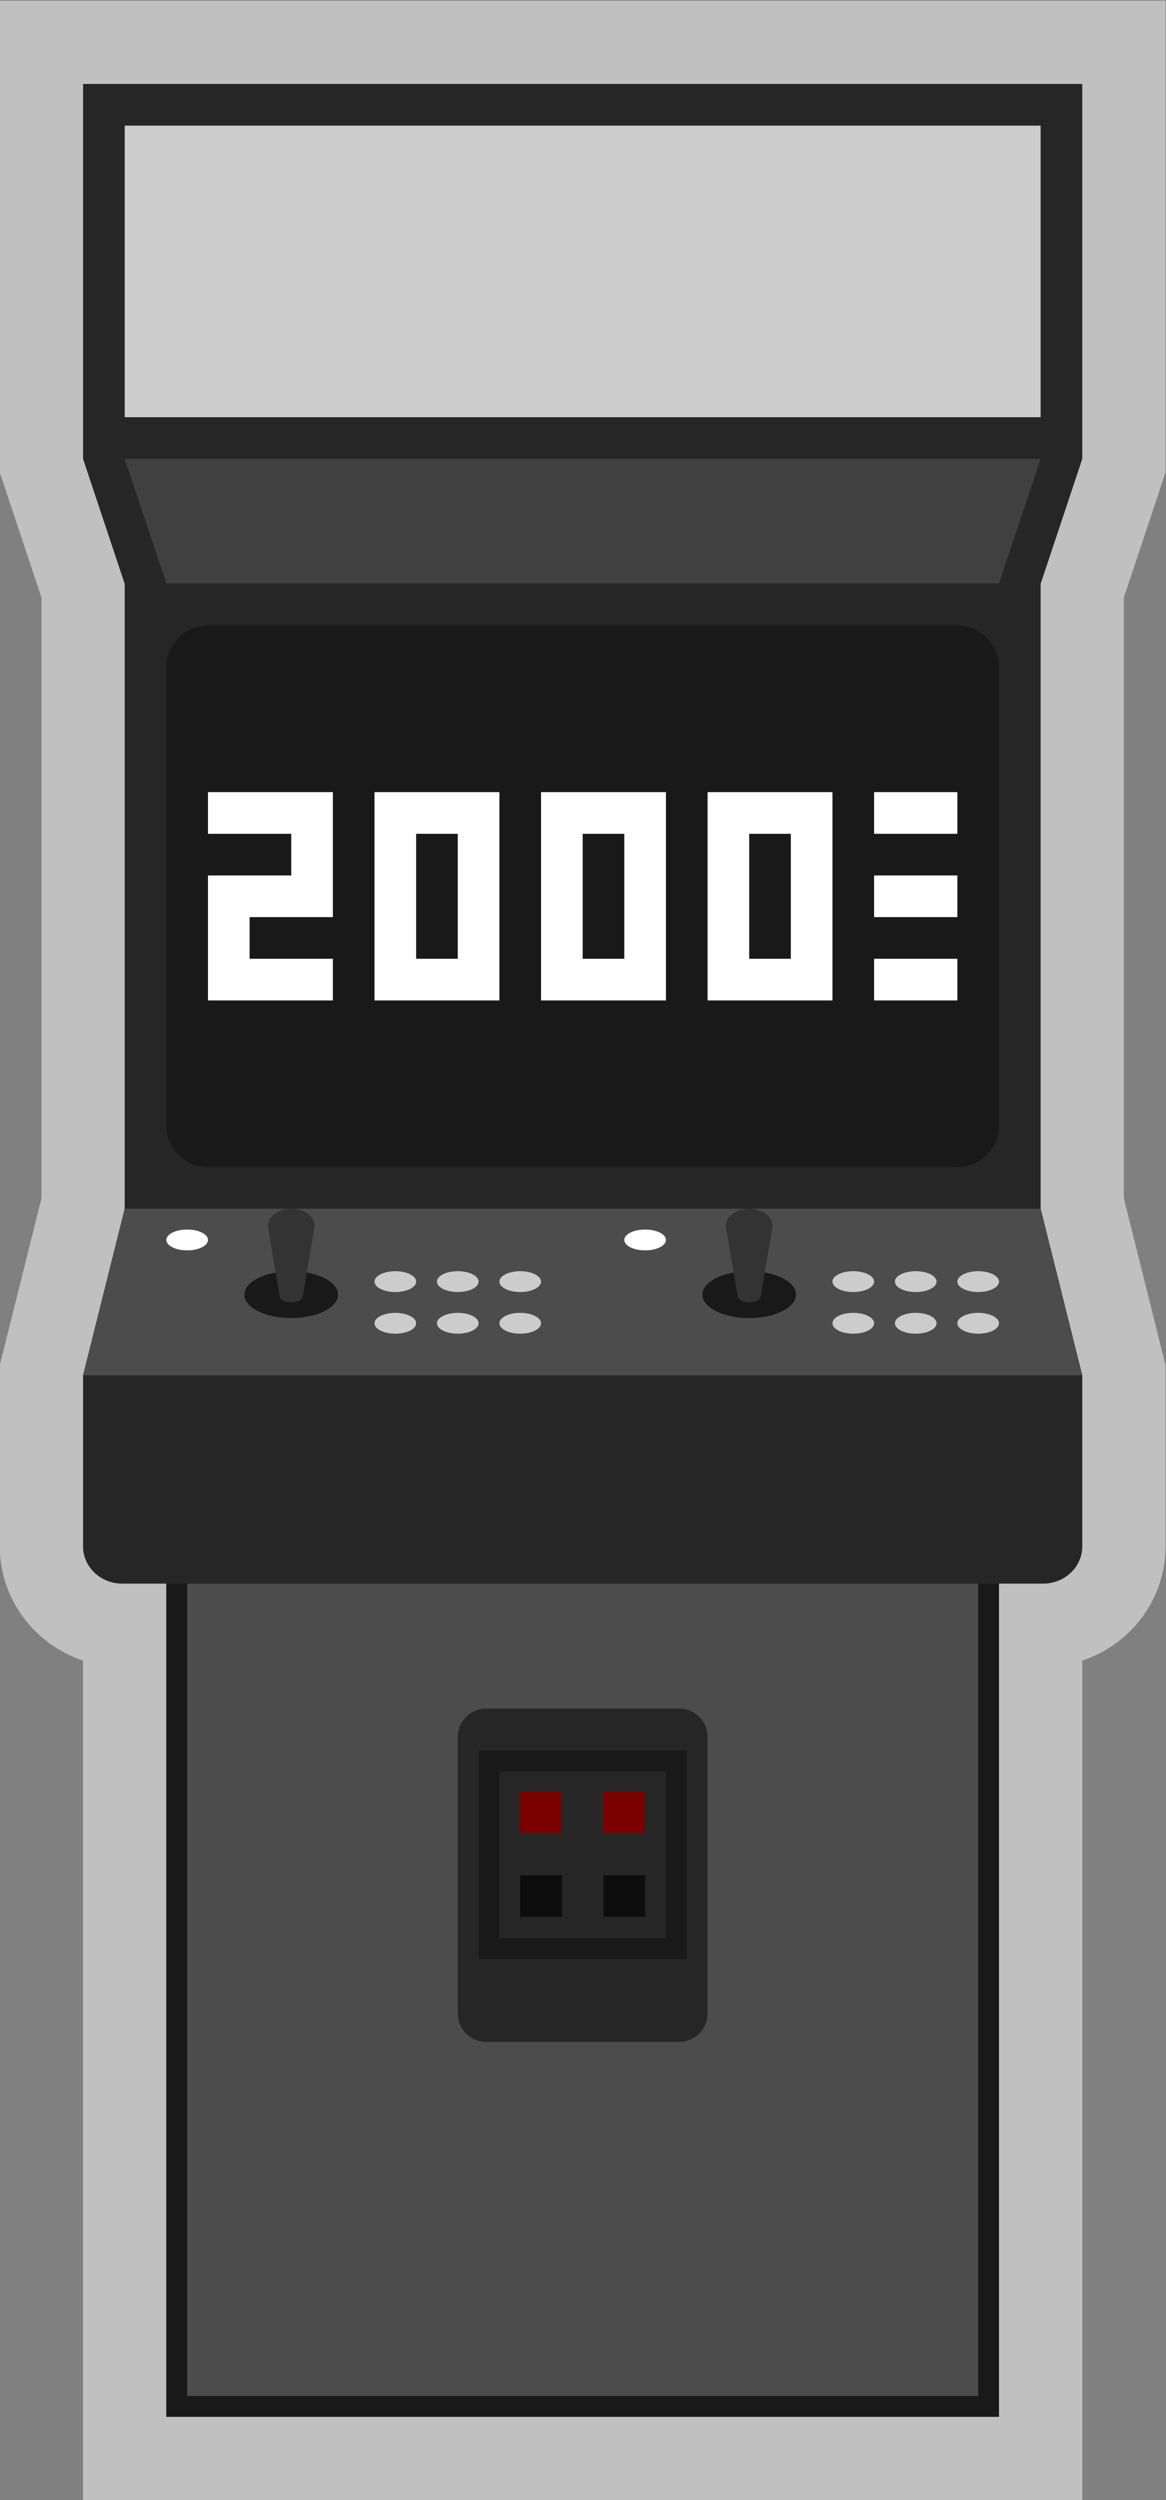 <svg xmlns="http://www.w3.org/2000/svg" xml:space="preserve" width="149.333" height="320"><rect width="100%" height="100%" fill="#808080" stroke="none"/><defs><clipPath id="a" clipPathUnits="userSpaceOnUse"><path d="M0 256h256V0H0Z"/></clipPath><clipPath id="b" clipPathUnits="userSpaceOnUse"><path d="M72 248h112V8H72Z"/></clipPath><clipPath id="c" clipPathUnits="userSpaceOnUse"><path d="M0 256h256V0H0Z"/></clipPath></defs><g clip-path="url(#a)" transform="matrix(1.333 0 0 -1.333 -96 330.667)"><g clip-path="url(#b)" style="opacity:.5"><path d="M0 0h-104v-45.298l.411-1.232L-100-57.298v-57.717l-3.761-15.045-.239-.956v-17.414c0-5.086 3.354-9.415 8-10.963V-240H0v80.607c4.646 1.548 8 5.877 8 10.963v17.414l-.239.956L4-115.015v57.717L7.59-46.53 8-45.298V0Z" style="fill:#fff;fill-opacity:1;fill-rule:nonzero;stroke:none" transform="translate(176 248)"/></g></g><path d="M168 16H88v84h80z" style="fill:#4c4c4c;fill-opacity:1;fill-rule:nonzero;stroke:none" transform="matrix(1.333 0 0 -1.333 -96 330.667)"/><path d="M168 100H88V16h80zm-2-82H90v80h76z" style="fill:#191919;fill-opacity:1;fill-rule:nonzero;stroke:none" transform="matrix(1.333 0 0 -1.333 -96 330.667)"/><g clip-path="url(#c)" transform="matrix(1.333 0 0 -1.333 -96 330.667)"><path d="M0 0v36h-96V0l4-12v-60l-4-16v-16.43c0-1.971 1.686-3.57 3.765-3.57h88.47C-1.686-108 0-106.401 0-104.43V-88l-4 16v60z" style="fill:#262626;fill-opacity:1;fill-rule:nonzero;stroke:none" transform="translate(176 204)"/><path d="m0 0 4-11.958h80L88 0Z" style="fill:#404040;fill-opacity:1;fill-rule:nonzero;stroke:none" transform="translate(84 204)"/><path d="M172 208H84v28h88z" style="fill:#ccc;fill-opacity:1;fill-rule:nonzero;stroke:none"/><path d="M0 0h-18.562a2.727 2.727 0 0 0-2.719 2.719v26.562A2.727 2.727 0 0 0-18.562 32H0a2.73 2.73 0 0 0 2.719-2.719V2.719A2.73 2.73 0 0 0 0 0" style="fill:#262626;fill-opacity:1;fill-rule:nonzero;stroke:none" transform="translate(137.281 52)"/><path d="M138 79.969h-20v-20.01h20zm-2-18.01h-16v16.01h16z" style="fill:#191919;fill-opacity:1;fill-rule:nonzero;stroke:none"/><path d="m0 0 4 16h88l4-16Z" style="fill:#4c4c4c;fill-opacity:1;fill-rule:nonzero;stroke:none" transform="translate(80 116)"/><path d="M126 72h-4v4h4zm8 0h-4v4h4z" style="fill:#7b0000;fill-opacity:1;fill-rule:nonzero;stroke:none"/><path d="M126 64h-4v4h4zm8 0h-4v4h4z" style="fill:#0d0d0d;fill-opacity:1;fill-rule:nonzero;stroke:none"/><path d="M0 0c0-.553-.896-1-2-1s-2 .447-2 1 .896 1 2 1 2-.447 2-1" style="fill:#ccc;fill-opacity:1;fill-rule:nonzero;stroke:none" transform="translate(118 125)"/><path d="M0 0c0-.553-.896-1-2-1s-2 .447-2 1 .896 1 2 1 2-.447 2-1" style="fill:#ccc;fill-opacity:1;fill-rule:nonzero;stroke:none" transform="translate(124 125)"/><path d="M0 0c0-.552-.896-1-2-1s-2 .448-2 1 .896 1 2 1 2-.448 2-1" style="fill:#fff;fill-opacity:1;fill-rule:nonzero;stroke:none" transform="translate(92 129)"/><path d="M0 0c0-.553-.896-1-2-1s-2 .447-2 1 .896 1 2 1 2-.447 2-1" style="fill:#ccc;fill-opacity:1;fill-rule:nonzero;stroke:none" transform="translate(112 125)"/><path d="M0 0c0-.553-.896-1-2-1s-2 .447-2 1 .896 1 2 1 2-.447 2-1" style="fill:#ccc;fill-opacity:1;fill-rule:nonzero;stroke:none" transform="translate(118 121)"/><path d="M0 0c0-.553-.896-1-2-1s-2 .447-2 1 .896 1 2 1 2-.447 2-1" style="fill:#ccc;fill-opacity:1;fill-rule:nonzero;stroke:none" transform="translate(124 121)"/><path d="M0 0c0-.553-.896-1-2-1s-2 .447-2 1 .896 1 2 1 2-.447 2-1" style="fill:#ccc;fill-opacity:1;fill-rule:nonzero;stroke:none" transform="translate(112 121)"/><path d="M0 0c0-1.242-2.015-2.25-4.5-2.25S-9-1.242-9 0s2.015 2.25 4.5 2.25S0 1.242 0 0" style="fill:#191919;fill-opacity:1;fill-rule:nonzero;stroke:none" transform="translate(104.5 123.75)"/><path d="m0 0-1.125 6.652c0 .914 1.013 1.662 2.25 1.662s2.25-.748 2.25-1.662L2.25 0C2.25-.914 0-.914 0 0" style="fill:#333;fill-opacity:1;fill-rule:nonzero;stroke:none" transform="translate(98.875 123.686)"/><path d="M0 0c0-.553-.896-1-2-1s-2 .447-2 1 .896 1 2 1 2-.447 2-1" style="fill:#ccc;fill-opacity:1;fill-rule:nonzero;stroke:none" transform="translate(162 125)"/><path d="M0 0c0-.553-.896-1-2-1s-2 .447-2 1 .896 1 2 1 2-.447 2-1" style="fill:#ccc;fill-opacity:1;fill-rule:nonzero;stroke:none" transform="translate(168 125)"/><path d="M0 0c0-.552-.896-1-2-1s-2 .448-2 1 .896 1 2 1 2-.448 2-1" style="fill:#fff;fill-opacity:1;fill-rule:nonzero;stroke:none" transform="translate(136 129)"/><path d="M0 0c0-.553-.896-1-2-1s-2 .447-2 1 .896 1 2 1 2-.447 2-1" style="fill:#ccc;fill-opacity:1;fill-rule:nonzero;stroke:none" transform="translate(156 125)"/><path d="M0 0c0-.553-.896-1-2-1s-2 .447-2 1 .896 1 2 1 2-.447 2-1" style="fill:#ccc;fill-opacity:1;fill-rule:nonzero;stroke:none" transform="translate(162 121)"/><path d="M0 0c0-.553-.896-1-2-1s-2 .447-2 1 .896 1 2 1 2-.447 2-1" style="fill:#ccc;fill-opacity:1;fill-rule:nonzero;stroke:none" transform="translate(168 121)"/><path d="M0 0c0-.553-.896-1-2-1s-2 .447-2 1 .896 1 2 1 2-.447 2-1" style="fill:#ccc;fill-opacity:1;fill-rule:nonzero;stroke:none" transform="translate(156 121)"/><path d="M0 0c0-1.242-2.015-2.25-4.5-2.25S-9-1.242-9 0s2.015 2.25 4.5 2.25S0 1.242 0 0" style="fill:#191919;fill-opacity:1;fill-rule:nonzero;stroke:none" transform="translate(148.5 123.75)"/><path d="m0 0-1.125 6.652c0 .914 1.013 1.662 2.25 1.662s2.25-.748 2.25-1.662L2.25 0C2.25-.914 0-.914 0 0" style="fill:#333;fill-opacity:1;fill-rule:nonzero;stroke:none" transform="translate(142.875 123.686)"/><path d="M0 0h-72a4 4 0 0 0-4 4v44a4 4 0 0 0 4 4H0a4 4 0 0 0 4-4V4a4 4 0 0 0-4-4" style="fill:#191919;fill-opacity:1;fill-rule:nonzero;stroke:none" transform="translate(164 136)"/><path d="M0 0h8v-4H0v-12h12v4H4v4h8V4H0Z" style="fill:#fff;fill-opacity:1;fill-rule:nonzero;stroke:none" transform="translate(92 168)"/><path d="M116 156h-4v12h4zm-4 16h-4v-20h12v20h-4zm20-16h-4v12h4zm-4 16h-4v-20h12v20h-4zm20-16h-4v12h4zm-4 16h-4v-20h12v20h-4zm20-12h-8v4h8zm0 8h-8v4h8zm0-16h-8v4h8z" style="fill:#fff;fill-opacity:1;fill-rule:nonzero;stroke:none"/></g></svg>